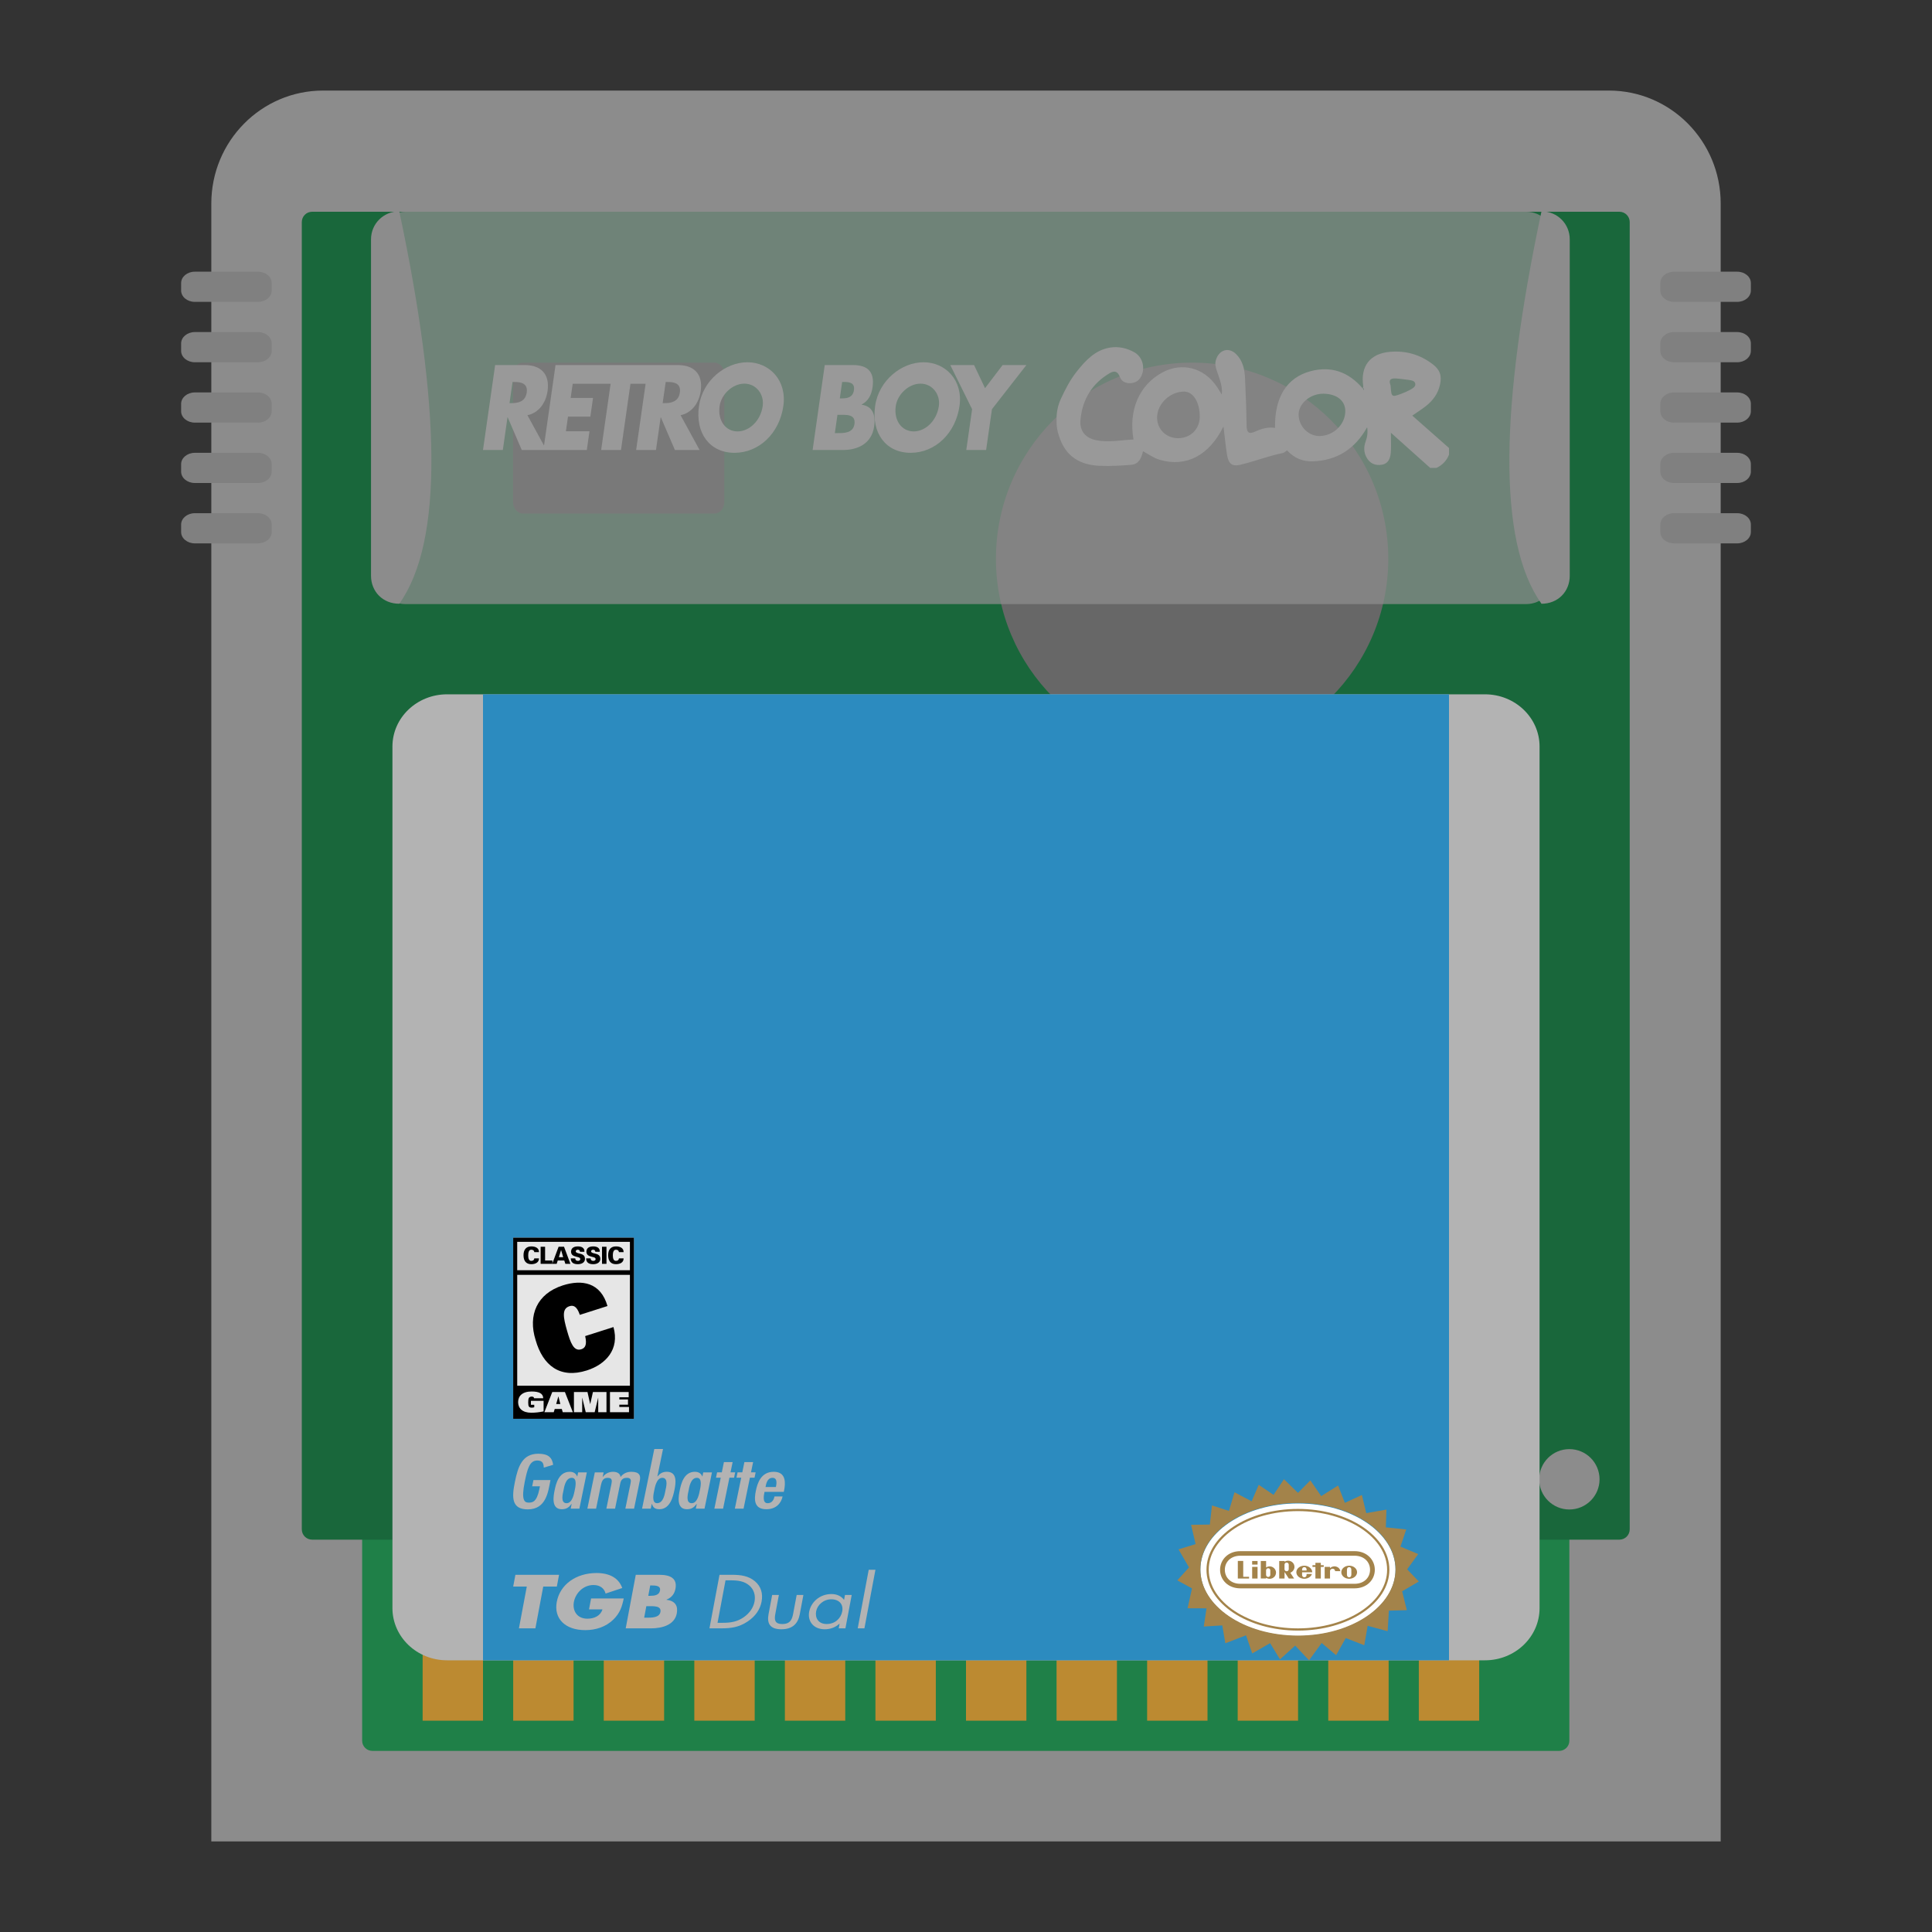 <?xml version="1.0" encoding="UTF-8" standalone="no"?>
<svg
   xmlns:dc="http://purl.org/dc/elements/1.1/"
   xmlns:cc="http://creativecommons.org/ns#"
   xmlns:rdf="http://www.w3.org/1999/02/22-rdf-syntax-ns#"
   xmlns:svg="http://www.w3.org/2000/svg"
   xmlns="http://www.w3.org/2000/svg"
   xmlns:sodipodi="http://sodipodi.sourceforge.net/DTD/sodipodi-0.dtd"
   xmlns:inkscape="http://www.inkscape.org/namespaces/inkscape"
   viewBox="0 0 341.333 341.333"
   height="341.333"
   width="341.333"
   xml:space="preserve"
   id="svg2"
   version="1.1"
   sodipodi:docname="Nintendo - Game Boy Color-content.svg"
   inkscape:version="0.92.2 (5c3e80d, 2017-08-06)"
   inkscape:export-filename="D:\Documents\Github\Retrosystem-retroarch-theme\png\Nintendo - Game Boy Color-content.png"
   inkscape:export-xdpi="72"
   inkscape:export-ydpi="72"><rect x="0" y="0" width="341.333" height="341.333" fill="#333333" stroke="none"/><sodipodi:namedview
     pagecolor="#ffffff"
     bordercolor="#666666"
     borderopacity="1"
     objecttolerance="10"
     gridtolerance="10"
     guidetolerance="10"
     inkscape:pageopacity="0"
     inkscape:pageshadow="2"
     inkscape:window-width="1024"
     inkscape:window-height="705"
     id="namedview183"
     showgrid="false"
     inkscape:pagecheckerboard="true"
     inkscape:zoom="0.69140623"
     inkscape:cx="171.85154"
     inkscape:cy="227.22531"
     inkscape:window-x="-8"
     inkscape:window-y="-8"
     inkscape:window-maximized="1"
     inkscape:current-layer="svg2"
     showguides="true"
     inkscape:guide-bbox="true" /><defs
     id="defs6"><clipPath
       id="clipPath18"
       clipPathUnits="userSpaceOnUse"><path
         id="path16"
         d="M 0,256 H 256 V 0 H 0 Z" /></clipPath><clipPath
       id="clipPath26"
       clipPathUnits="userSpaceOnUse"><path
         id="path24"
         d="M 16,252 H 240 V 4 H 16 Z" /></clipPath><clipPath
       id="clipPath46"
       clipPathUnits="userSpaceOnUse"><path
         id="path44"
         d="M 40,228 H 216 V 24 H 40 Z" /></clipPath><clipPath
       id="clipPath120"
       clipPathUnits="userSpaceOnUse"><path
         id="path118"
         d="M 50,228 H 206 V 176 H 50 Z" /></clipPath></defs><g
     id="g22"
     transform="matrix(1.333,0,0,-1.333,0,341.333)" /><path
     id="path38"
     style="fill:#8c8c8c;fill-opacity:1;fill-rule:nonzero;stroke:none;stroke-width:1.333"
     d="M 284.247,16 H 57.087 c -10.911,0 -19.753,8.935 -19.753,19.957 V 215.569 305.376 325.333 H 57.087 284.247 304 V 305.376 215.569 35.957 c 0,-11.023 -8.844,-19.957 -19.753,-19.957"
     inkscape:connector-curvature="0" /><g
     id="g42"
     transform="matrix(1.333,0,0,-1.333,0,341.333)" /><g
     id="g74"
     transform="matrix(1.333,0,0,-1.333,0,341.333)"><g
       style="opacity:0.975"
       id="g72"
       clip-path="url(#clipPath46)"><g
         id="g50"
         transform="translate(49.372,56)"><path
           id="path48"
           style="fill:#1d8047;fill-opacity:1;fill-rule:nonzero;stroke:none"
           d="m 0,0 h 157.256 c 0.758,0 1.372,-0.601 1.372,-1.342 v -29.316 c 0,-0.741 -0.614,-1.342 -1.372,-1.342 L 0,-32 c -0.758,0 -1.372,0.601 -1.372,1.342 V -1.342 C -1.372,-0.601 -0.758,0 0,0"
           inkscape:connector-curvature="0" /></g><g
         id="g54"
         transform="translate(208,64)"><path
           id="path52"
           style="fill:#176639;fill-opacity:1;fill-rule:nonzero;stroke:none"
           d="m 0,0 c 2.209,0 4,-1.791 4,-4 0,-2.209 -1.791,-4 -4,-4 -2.209,0 -4,1.791 -4,4 0,2.209 1.791,4 4,4 m -166.625,164 c -0.766,0 -1.375,-0.609 -1.375,-1.375 v -173.25 c 0,-0.766 0.609,-1.375 1.375,-1.375 H 6.625 C 7.391,-12 8,-11.391 8,-10.625 v 173.25 C 8,163.391 7.391,164 6.625,164 Z"
           inkscape:connector-curvature="0" /></g><g
         id="g58"
         transform="translate(184,182)"><path
           id="path56"
           style="fill:#666666;fill-opacity:1;fill-rule:nonzero;stroke:none"
           d="m 0,0 c 0,-14.359 -11.641,-26 -26,-26 -14.359,0 -26,11.641 -26,26 0,14.359 11.641,26 26,26 C -11.641,26 0,14.359 0,0"
           inkscape:connector-curvature="0" /></g><g
         id="g62"
         transform="translate(69.321,208)"><path
           id="path60"
           style="fill:#404040;fill-opacity:1;fill-rule:nonzero;stroke:none"
           d="m 0,0 h 25.359 c 0.729,0 1.32,-0.676 1.32,-1.509 v -16.982 c 0,-0.833 -0.591,-1.509 -1.32,-1.509 H 0 c -0.729,0 -1.321,0.676 -1.321,1.509 V -1.509 C -1.321,-0.676 -0.729,0 0,0"
           inkscape:connector-curvature="0" /></g><g
         id="g66"
         transform="translate(149.393,144)"><path
           id="path64"
           style="fill:#404040;fill-opacity:1;fill-rule:nonzero;stroke:none"
           d="m 0,0 h 45.214 c 0.769,0 1.393,-0.601 1.393,-1.342 V -62.658 C 46.607,-63.399 45.983,-64 45.214,-64 H 0 c -0.769,0 -1.393,0.601 -1.393,1.342 V -1.342 C -1.393,-0.601 -0.769,0 0,0"
           inkscape:connector-curvature="0" /></g><g
         id="g70"
         transform="translate(81.384,140)"><path
           id="path68"
           style="fill:#404040;fill-opacity:1;fill-rule:nonzero;stroke:none"
           d="m 0,0 h 41.233 c 0.764,0 1.383,-0.676 1.383,-1.509 V -30.491 C 42.616,-31.324 41.997,-32 41.233,-32 H 0 c -0.764,0 -1.384,0.676 -1.384,1.509 V -1.509 C -1.384,-0.676 -0.764,0 0,0"
           inkscape:connector-curvature="0" /></g></g></g><g
     id="g980"><path
       id="path44-4"
       style="fill:#bc8a31;fill-opacity:1;fill-rule:nonzero;stroke:none;stroke-width:1.333"
       d="M 74.667,304 H 85.333 V 266.667 H 74.667 Z"
       inkscape:connector-curvature="0" /><path
       id="path46"
       style="fill:#bc8a31;fill-opacity:1;fill-rule:nonzero;stroke:none;stroke-width:1.333"
       d="M 90.667,304 H 101.333 V 266.667 H 90.667 Z"
       inkscape:connector-curvature="0" /><path
       id="path48-3"
       style="fill:#bc8a31;fill-opacity:1;fill-rule:nonzero;stroke:none;stroke-width:1.333"
       d="m 106.667,304 h 10.667 v -37.333 h -10.667 z"
       inkscape:connector-curvature="0" /><path
       id="path50"
       style="fill:#bc8a31;fill-opacity:1;fill-rule:nonzero;stroke:none;stroke-width:1.333"
       d="m 122.667,304 h 10.667 v -37.333 h -10.667 z"
       inkscape:connector-curvature="0" /><path
       id="path52-2"
       style="fill:#bc8a31;fill-opacity:1;fill-rule:nonzero;stroke:none;stroke-width:1.333"
       d="m 138.667,304 h 10.667 v -37.333 h -10.667 z"
       inkscape:connector-curvature="0" /><path
       id="path54"
       style="fill:#bc8a31;fill-opacity:1;fill-rule:nonzero;stroke:none;stroke-width:1.333"
       d="m 154.667,304 h 10.667 v -37.333 h -10.667 z"
       inkscape:connector-curvature="0" /><path
       id="path56-8"
       style="fill:#bc8a31;fill-opacity:1;fill-rule:nonzero;stroke:none;stroke-width:1.333"
       d="m 170.667,304 h 10.667 v -37.333 h -10.667 z"
       inkscape:connector-curvature="0" /><path
       id="path58"
       style="fill:#bc8a31;fill-opacity:1;fill-rule:nonzero;stroke:none;stroke-width:1.333"
       d="m 186.667,304 h 10.667 v -37.333 h -10.667 z"
       inkscape:connector-curvature="0" /><path
       id="path60-4"
       style="fill:#bc8a31;fill-opacity:1;fill-rule:nonzero;stroke:none;stroke-width:1.333"
       d="m 202.667,304 h 10.667 v -37.333 h -10.667 z"
       inkscape:connector-curvature="0" /><path
       id="path62"
       style="fill:#bc8a31;fill-opacity:1;fill-rule:nonzero;stroke:none;stroke-width:1.333"
       d="m 218.667,304 h 10.667 v -37.333 h -10.667 z"
       inkscape:connector-curvature="0" /><path
       id="path64-5"
       style="fill:#bc8a31;fill-opacity:1;fill-rule:nonzero;stroke:none;stroke-width:1.333"
       d="m 234.667,304 h 10.667 v -37.333 h -10.667 z"
       inkscape:connector-curvature="0" /><path
       id="path66"
       style="fill:#bc8a31;fill-opacity:1;fill-rule:nonzero;stroke:none;stroke-width:1.333"
       d="m 250.667,304 h 10.667 v -37.333 h -10.667 z"
       inkscape:connector-curvature="0" /></g><g
     id="g116"
     transform="matrix(1.333,0,0,-1.333,0,341.333)" /><g
     id="g128"
     transform="matrix(1.333,0,0,-1.333,0,341.333)"><g
       style="opacity:0.75"
       id="g126"
       clip-path="url(#clipPath120)"><g
         id="g124"
         transform="translate(53.714,228)"><path
           id="path122"
           style="fill:#8c8c8c;fill-opacity:1;fill-rule:nonzero;stroke:none"
           d="m 0,0 h 148.571 c 2.052,0 3.715,-1.663 3.715,-3.714 v -44.572 c 0,-2.051 -1.663,-3.714 -3.715,-3.714 H 0 c -2.051,0 -3.714,1.663 -3.714,3.714 V -3.714 C -3.714,-1.663 -2.051,0 0,0"
           inkscape:connector-curvature="0" /></g></g></g><path
     id="path132"
     style="fill:#808080;fill-opacity:1;fill-rule:nonzero;stroke:none;stroke-width:1.333"
     d="m 295.748,48 h 11.171 c 1.333,0 2.415,0.901 2.415,2.012 v 1.309 c 0,1.111 -1.081,2.012 -2.415,2.012 h -11.171 c -1.333,0 -2.415,-0.901 -2.415,-2.012 v -1.309 c 0,-1.111 1.081,-2.012 2.415,-2.012"
     inkscape:connector-curvature="0" /><path
     id="path136"
     style="fill:#808080;fill-opacity:1;fill-rule:nonzero;stroke:none;stroke-width:1.333"
     d="m 295.748,58.667 h 11.171 c 1.333,0 2.415,0.901 2.415,2.012 v 1.309 c 0,1.111 -1.081,2.012 -2.415,2.012 h -11.171 c -1.333,0 -2.415,-0.901 -2.415,-2.012 V 60.679 c 0,-1.111 1.081,-2.012 2.415,-2.012"
     inkscape:connector-curvature="0" /><path
     id="path140"
     style="fill:#808080;fill-opacity:1;fill-rule:nonzero;stroke:none;stroke-width:1.333"
     d="m 295.748,69.333 h 11.171 c 1.333,0 2.415,0.901 2.415,2.012 v 1.309 c 0,1.111 -1.081,2.012 -2.415,2.012 h -11.171 c -1.333,0 -2.415,-0.901 -2.415,-2.012 v -1.309 c 0,-1.111 1.081,-2.012 2.415,-2.012"
     inkscape:connector-curvature="0" /><path
     id="path144"
     style="fill:#808080;fill-opacity:1;fill-rule:nonzero;stroke:none;stroke-width:1.333"
     d="m 295.748,80 h 11.171 c 1.333,0 2.415,0.901 2.415,2.012 v 1.309 c 0,1.111 -1.081,2.012 -2.415,2.012 h -11.171 c -1.333,0 -2.415,-0.901 -2.415,-2.012 v -1.309 c 0,-1.111 1.081,-2.012 2.415,-2.012"
     inkscape:connector-curvature="0" /><path
     id="path148"
     style="fill:#808080;fill-opacity:1;fill-rule:nonzero;stroke:none;stroke-width:1.333"
     d="m 295.748,90.667 h 11.171 c 1.333,0 2.415,0.901 2.415,2.012 v 1.309 c 0,1.111 -1.081,2.012 -2.415,2.012 h -11.171 c -1.333,0 -2.415,-0.901 -2.415,-2.012 V 92.679 c 0,-1.111 1.081,-2.012 2.415,-2.012"
     inkscape:connector-curvature="0" /><path
     id="path152"
     style="fill:#808080;fill-opacity:1;fill-rule:nonzero;stroke:none;stroke-width:1.333"
     d="m 34.415,48 h 11.171 c 1.333,0 2.415,0.901 2.415,2.012 v 1.309 c 0,1.111 -1.081,2.012 -2.415,2.012 H 34.415 c -1.333,0 -2.415,-0.901 -2.415,-2.012 v -1.309 c 0,-1.111 1.081,-2.012 2.415,-2.012"
     inkscape:connector-curvature="0" /><path
     id="path156"
     style="fill:#808080;fill-opacity:1;fill-rule:nonzero;stroke:none;stroke-width:1.333"
     d="m 34.415,58.667 h 11.171 c 1.333,0 2.415,0.901 2.415,2.012 v 1.309 c 0,1.111 -1.081,2.012 -2.415,2.012 H 34.415 c -1.333,0 -2.415,-0.901 -2.415,-2.012 V 60.679 c 0,-1.111 1.081,-2.012 2.415,-2.012"
     inkscape:connector-curvature="0" /><path
     id="path160"
     style="fill:#808080;fill-opacity:1;fill-rule:nonzero;stroke:none;stroke-width:1.333"
     d="m 34.415,69.333 h 11.171 c 1.333,0 2.415,0.901 2.415,2.012 v 1.309 c 0,1.111 -1.081,2.012 -2.415,2.012 H 34.415 c -1.333,0 -2.415,-0.901 -2.415,-2.012 v -1.309 c 0,-1.111 1.081,-2.012 2.415,-2.012"
     inkscape:connector-curvature="0" /><path
     id="path164"
     style="fill:#808080;fill-opacity:1;fill-rule:nonzero;stroke:none;stroke-width:1.333"
     d="m 34.415,80 h 11.171 c 1.333,0 2.415,0.901 2.415,2.012 v 1.309 c 0,1.111 -1.081,2.012 -2.415,2.012 H 34.415 c -1.333,0 -2.415,-0.901 -2.415,-2.012 v -1.309 c 0,-1.111 1.081,-2.012 2.415,-2.012"
     inkscape:connector-curvature="0" /><path
     id="path168"
     style="fill:#808080;fill-opacity:1;fill-rule:nonzero;stroke:none;stroke-width:1.333"
     d="m 34.415,90.667 h 11.171 c 1.333,0 2.415,0.901 2.415,2.012 v 1.309 c 0,1.111 -1.081,2.012 -2.415,2.012 H 34.415 c -1.333,0 -2.415,-0.901 -2.415,-2.012 V 92.679 c 0,-1.111 1.081,-2.012 2.415,-2.012"
     inkscape:connector-curvature="0" /><path
     id="path172"
     style="fill:#b3b3b3;fill-opacity:1;fill-rule:nonzero;stroke:none;stroke-width:1.333"
     d="M 78.984,122.667 H 262.349 c 5.329,0 9.651,4.131 9.651,9.225 v 152.216 c 0,5.095 -4.321,9.225 -9.651,9.225 H 78.984 c -5.329,0 -9.651,-4.131 -9.651,-9.225 V 131.892 c 0,-5.095 4.321,-9.225 9.651,-9.225"
     inkscape:connector-curvature="0" /><path
     inkscape:connector-curvature="0"
     d="M 256,293.333 H 85.333 V 122.667 H 256 Z"
     style="fill:#2c8bbf;fill-opacity:1;fill-rule:nonzero;stroke:none;stroke-width:1.333"
     id="path174" /><path
     id="path178"
     style="fill:#8c8c8c;fill-opacity:1;fill-rule:nonzero;stroke:none;stroke-width:1.333"
     d="m 272.34,106.667 c -7.867,-11.053 -7.256,-35.1 0,-69.333 2.785,0 4.993,2.195 4.993,4.952 v 59.429 c 0,2.809 -2.088,4.952 -4.993,4.952"
     inkscape:connector-curvature="0" /><path
     id="path182"
     style="fill:#8c8c8c;fill-opacity:1;fill-rule:nonzero;stroke:none;stroke-width:1.333"
     d="m 70.542,106.667 c 7.867,-11.053 7.256,-35.1 0,-69.333 -2.785,0 -4.993,2.195 -4.993,4.952 v 59.429 c 0,2.809 2.088,4.952 4.993,4.952"
     inkscape:connector-curvature="0" /><path
     id="path186"
     style="fill:#999999;fill-opacity:1;fill-rule:nonzero;stroke:none;stroke-width:1.333"
     d="m 120.113,69.353 c -0.233,1.632 -1.555,1.871 -2.699,1.871 h -0.34 l 0.536,-3.741 h 0.339 c 1.144,0 2.397,0.239 2.164,1.871 m -27.057,0 c -0.233,1.632 -1.553,1.871 -2.697,1.871 h -0.34 l 0.535,-3.741 h 0.339 c 1.144,0 2.397,0.239 2.164,1.871 m 30.737,-0.239 c 0.457,-3.204 -1.36,-4.617 -4.024,-4.617 h -5.02 -0.216 -8.72 -0.359 -7.309 L 96.115,78.722 93.181,73.353 c 1.967,-0.379 3.26,-2.169 3.555,-4.239 0.459,-3.204 -1.36,-4.617 -4.023,-4.617 h -5.237 l -2.143,15.005 h 3.503 l 0.824,-5.771 h 0.036 l 2.483,5.771 h 3.824 0.537 7.131 l 0.472,-3.303 h -4.164 l 0.368,-2.588 h 3.951 l 0.472,-3.304 h -3.951 l 0.359,-2.507 h 3.805 0.359 2.537 l -1.671,11.701 h 3.503 l 1.672,-11.701 h 2.679 l -1.672,11.701 h 3.504 l 0.824,-5.771 h 0.036 l 2.481,5.771 h 4.361 l -3.357,-6.149 c 1.967,-0.379 3.259,-2.169 3.555,-4.239"
     inkscape:connector-curvature="0" /><path
     id="path190"
     style="fill:#999999;fill-opacity:1;fill-rule:nonzero;stroke:none;stroke-width:1.333"
     d="m 134.749,71.742 c -0.369,2.587 -2.355,4.477 -4.447,4.477 -2.091,0 -3.536,-1.891 -3.167,-4.477 0.295,-2.071 2.281,-3.96 4.372,-3.96 2.092,0 3.537,1.889 3.241,3.96 m -2.701,-7.741 c -3.879,0 -7.907,3.184 -8.556,7.721 -0.693,4.855 1.945,8.279 6.271,8.279 4.325,0 7.943,-3.424 8.636,-8.279 0.648,-4.537 -2.472,-7.721 -6.351,-7.721"
     inkscape:connector-curvature="0" /><path
     id="path194"
     style="fill:#999999;fill-opacity:1;fill-rule:nonzero;stroke:none;stroke-width:1.333"
     d="m 150.958,74.926 c -0.236,1.651 -1.979,1.592 -3.016,1.592 h -0.447 l 0.46,-3.224 h 0.359 c 1.144,0 2.901,-0.18 2.644,1.632 m -2.173,-7.444 h 0.251 c 0.948,0 2.028,0.081 1.831,1.453 -0.181,1.273 -1.172,1.453 -2.103,1.453 h -0.393 z m 3.448,4.021 0.007,-0.04 c 1.179,-0.617 1.727,-1.712 1.92,-3.065 0.409,-2.865 -1.051,-3.9 -3.445,-3.9 h -5.005 l -2.143,15.005 h 5.397 c 2.467,0 5.028,-1.035 5.476,-4.18 0.299,-2.089 -0.316,-3.541 -2.207,-3.82"
     inkscape:connector-curvature="0" /><path
     id="path198"
     style="fill:#999999;fill-opacity:1;fill-rule:nonzero;stroke:none;stroke-width:1.333"
     d="m 165.87,71.742 c -0.369,2.587 -2.355,4.477 -4.445,4.477 -2.092,0 -3.537,-1.891 -3.169,-4.477 0.297,-2.071 2.283,-3.96 4.373,-3.96 2.092,0 3.537,1.889 3.241,3.96 m -2.701,-7.741 c -3.879,0 -7.908,3.184 -8.556,7.721 -0.693,4.855 1.947,8.279 6.272,8.279 4.324,0 7.941,-3.424 8.635,-8.279 0.648,-4.537 -2.472,-7.721 -6.351,-7.721"
     inkscape:connector-curvature="0" /><path
     id="path202"
     style="fill:#999999;fill-opacity:1;fill-rule:nonzero;stroke:none;stroke-width:1.333"
     d="m 177.133,64.497 -3.103,4.08 -1.939,-4.08 h -4.2 l 3.855,7.801 -1.028,7.204 h 3.503 l 1.029,-7.204 6.083,-7.801 z"
     inkscape:connector-curvature="0" /><path
     id="path206"
     style="fill:#999999;fill-opacity:1;fill-rule:nonzero;stroke:none;stroke-width:1.333"
     d="m 247.63,69.547 c -1.796,0.663 -1.799,0.653 -1.951,-1.439 -0.495,-1.248 0.299,-1.319 1.253,-1.219 0.637,0.068 1.277,0.125 1.911,0.229 0.489,0.081 1.147,0.116 1.207,0.736 0.045,0.476 -0.492,0.789 -0.903,1.008 -0.489,0.261 -0.999,0.493 -1.517,0.684 m -6.876,-0.917 z m -7.525,8.403 c -1.965,0.071 -3.689,-1.576 -3.795,-3.624 -0.105,-2.041 1.993,-3.877 4.396,-3.848 2.328,0.029 3.828,1.211 3.847,3.028 0.025,2.335 -2,4.357 -4.448,4.444 m -25.168,0.387 c -2.095,-0.044 -3.677,-1.664 -3.635,-3.72 0.049,-2.381 2.301,-4.517 4.761,-4.515 1.631,0.003 2.796,1.881 2.777,4.477 -0.016,2.184 -1.699,3.804 -3.904,3.757 m 41.451,-3.988 c 0.876,-0.609 1.669,-1.104 2.403,-1.683 1.209,-0.956 2.123,-2.145 2.487,-3.749 0.368,-1.627 0.005,-2.675 -1.295,-3.663 -2.271,-1.725 -4.795,-2.423 -7.576,-2.173 -3.485,0.312 -5.215,2.548 -4.679,6.073 0.017,0.115 -0.051,0.243 -0.088,0.367 0.264,-0.037 0.205,0.175 0.212,0.335 -0.073,-0.104 -0.147,-0.209 -0.219,-0.315 0.001,-0.007 0.004,-0.013 0.007,-0.02 -0.009,0.001 -0.012,-0.003 -0.021,0 l 0.012,0.027 c -2.503,-2.955 -5.629,-4.012 -9.231,-3.044 -4.24,1.139 -6.368,4.685 -6.257,10.017 -1.233,-0.209 -2.396,0.135 -3.493,0.64 -1.211,0.556 -1.519,0.119 -1.536,-1.14 -0.037,-2.772 -0.151,-5.544 -0.273,-8.315 -0.069,-1.588 -0.429,-3.099 -1.584,-4.232 -1.321,-1.297 -3.031,-0.752 -3.569,1.068 -0.229,0.773 0.021,1.444 0.251,2.124 0.429,1.283 0.957,2.539 0.792,3.952 -0.279,-0.443 -0.551,-0.892 -0.837,-1.328 -2.229,-3.387 -6.157,-4.439 -9.625,-2.583 -4.115,2.204 -6.035,6.635 -5.135,11.856 -2.2,0.105 -4.396,0.571 -6.601,0.128 -1.855,-0.373 -2.943,-1.607 -2.772,-3.543 0.324,-3.673 2.072,-6.472 5.145,-8.288 0.807,-0.476 1.423,-0.413 1.829,0.673 0.313,0.839 1.117,1.143 1.956,1.077 0.827,-0.064 1.476,-0.479 1.855,-1.308 0.679,-1.483 0.16,-3.356 -1.275,-4.152 -1.324,-0.733 -2.76,-1.065 -4.276,-0.821 -2.612,0.421 -4.307,2.243 -5.9,4.249 -1.16,1.46 -2.003,3.108 -2.785,4.793 -0.503,1.083 -0.764,2.273 -0.764,3.48 v 0.672 c 0,0.803 0.152,1.592 0.405,2.348 0.008,0.024 0.016,0.049 0.024,0.075 1.156,3.715 3.829,5.153 7.284,5.273 1.832,0.064 3.677,-0.028 5.505,-0.184 1.303,-0.111 1.784,-1.203 2.051,-2.401 0.975,0.533 1.876,1.201 2.96,1.523 4.631,1.371 8.767,-0.783 11.255,-5.899 0.2,1.633 0.367,3.272 0.611,4.897 0.243,1.623 0.839,2.24 2.352,1.88 2.54,-0.604 4.999,-1.573 7.569,-2.095 0.249,-0.051 0.463,-0.304 0.692,-0.464 1.248,1.373 2.783,2.012 4.576,1.947 4.239,-0.153 7.435,-2.163 9.583,-6.024 0.144,0.883 0.029,1.733 -0.276,2.564 -0.336,0.909 -0.316,1.828 0.119,2.677 0.593,1.163 1.588,1.589 2.792,1.376 1.103,-0.196 1.461,-1.12 1.543,-2.131 0.081,-0.999 0.017,-2.011 0.017,-3.515 2.525,2.259 4.735,4.235 6.944,6.212 h 1.109 c 1.023,-0.481 1.784,-1.24 2.219,-2.341 v -1.171 c -2.14,-1.888 -4.28,-3.775 -6.489,-5.724"
     inkscape:connector-curvature="0" /><path
     inkscape:connector-curvature="0"
     d="M 112,250.667 H 90.667 v -32 H 112 Z"
     style="fill:#e6e6e6;fill-opacity:1;fill-rule:nonzero;stroke:none;stroke-width:1.333"
     id="path208" /><path
     inkscape:connector-curvature="0"
     d="M 91.377,219.399 H 111.288 V 224.412 H 91.377 Z m 19.912,25.427 H 91.379 V 225.236 H 111.289 Z M 90.667,218.667 v 5.745 0.817 19.72 0.7 5.017 H 112 v -5.017 -0.7 -19.72 -0.817 -5.745 z"
     style="fill:#000000;fill-opacity:1;fill-rule:nonzero;stroke:none;stroke-width:1.333"
     id="path210" /><path
     id="path214"
     style="fill:#e6e6e6;fill-opacity:1;fill-rule:nonzero;stroke:none;stroke-width:1.333"
     d="m 93.798,247.489 h 2.241 v 1.867 c -0.675,0.144 -1.459,0.237 -2.169,0.237 -1.567,0 -2.332,-0.785 -2.332,-1.877 0,-1.092 0.765,-1.877 2.38,-1.877 1.339,0 2.037,0.361 2.055,1.196 h -1.615 c -0.005,-0.113 -0.06,-0.188 -0.132,-0.232 -0.072,-0.044 -0.175,-0.064 -0.283,-0.064 -0.26,0 -0.428,0.108 -0.513,0.252 -0.084,0.143 -0.108,0.493 -0.108,0.795 0,0.345 0.036,0.583 0.115,0.697 0.103,0.148 0.271,0.212 0.493,0.212 0.163,0 0.32,-0.02 0.459,-0.075 v -0.429 h -0.591 z"
     inkscape:connector-curvature="0" /><path
     id="path218"
     style="fill:#e6e6e6;fill-opacity:1;fill-rule:nonzero;stroke:none;stroke-width:1.333"
     d="m 99,248.057 -0.344,-1.344 h -0.012 l -0.379,1.344 z m -1.428,-2.124 h 2.235 L 101.205,249.5 h -1.784 l -0.168,-0.573 h -1.248 L 97.831,249.5 h -1.651 z"
     inkscape:connector-curvature="0" /><path
     id="path222"
     style="fill:#e6e6e6;fill-opacity:1;fill-rule:nonzero;stroke:none;stroke-width:1.333"
     d="m 105.69,246.951 h -0.012 l -0.615,2.549 h -1.579 l -0.615,-2.549 h -0.012 v 2.549 h -1.457 v -3.567 h 2.392 l 0.476,2.124 h 0.012 l 0.476,-2.124 h 2.392 v 3.567 h -1.459 z"
     inkscape:connector-curvature="0" /><path
     id="path226"
     style="fill:#e6e6e6;fill-opacity:1;fill-rule:nonzero;stroke:none;stroke-width:1.333"
     d="m 107.766,245.933 h 3.308 v 0.929 h -1.657 v 0.38 h 1.531 v 0.928 h -1.531 v 0.4 h 1.711 v 0.929 h -3.361 z"
     inkscape:connector-curvature="0" /><path
     id="path230"
     style="fill:#000000;fill-opacity:1;fill-rule:nonzero;stroke:none;stroke-width:1.333"
     d="m 94.393,221.217 c -0.02,-0.272 -0.213,-0.427 -0.536,-0.427 -0.453,0 -0.536,0.564 -0.536,1.016 0,0.439 0.089,0.956 0.536,0.956 0.331,0 0.52,-0.155 0.536,-0.443 h 0.828 c 0.012,0.76 -0.675,1.028 -1.364,1.028 -0.888,0 -1.365,-0.564 -1.365,-1.575 0,-1.012 0.477,-1.559 1.365,-1.567 0.689,0 1.376,0.251 1.364,1.011 z"
     inkscape:connector-curvature="0" /><path
     id="path234"
     style="fill:#000000;fill-opacity:1;fill-rule:nonzero;stroke:none;stroke-width:1.333"
     d="m 95.515,223.285 v -3.016 h 0.789 v 2.431 h 1.289 v 0.585 z"
     inkscape:connector-curvature="0" /><path
     id="path238"
     style="fill:#000000;fill-opacity:1;fill-rule:nonzero;stroke:none;stroke-width:1.333"
     d="m 99.5,222.111 -0.363,-1.253 h -0.012 l -0.387,1.253 z m -1.936,1.173 1.124,-3.016 h 0.961 l 1.124,3.016 h -0.891 l -0.189,-0.588 h -1.156 l -0.185,0.588 z"
     inkscape:connector-curvature="0" /><path
     id="path242"
     style="fill:#000000;fill-opacity:1;fill-rule:nonzero;stroke:none;stroke-width:1.333"
     d="m 102.464,221.155 c 0.004,-0.117 -0.032,-0.204 -0.103,-0.268 -0.067,-0.061 -0.169,-0.096 -0.304,-0.096 -0.181,0 -0.339,0.125 -0.339,0.276 0,0.221 0.252,0.293 0.461,0.351 0.477,0.131 1.171,0.18 1.171,0.995 0,0.635 -0.591,0.936 -1.249,0.936 -0.663,0 -1.247,-0.205 -1.259,-1.024 h 0.789 c -0.004,0.284 0.193,0.439 0.477,0.439 0.181,0 0.413,-0.1 0.413,-0.3 0,-0.409 -0.584,-0.323 -1.203,-0.611 -0.288,-0.133 -0.429,-0.409 -0.429,-0.735 0.031,-0.715 0.623,-0.911 1.219,-0.911 0.587,0 1.191,0.221 1.144,0.948 z"
     inkscape:connector-curvature="0" /><path
     id="path246"
     style="fill:#000000;fill-opacity:1;fill-rule:nonzero;stroke:none;stroke-width:1.333"
     d="m 105.175,221.155 c 0.004,-0.117 -0.032,-0.204 -0.103,-0.268 -0.067,-0.061 -0.169,-0.096 -0.304,-0.096 -0.181,0 -0.339,0.125 -0.339,0.276 0,0.221 0.252,0.293 0.461,0.351 0.477,0.131 1.171,0.18 1.171,0.995 0,0.635 -0.591,0.936 -1.249,0.936 -0.663,0 -1.247,-0.205 -1.259,-1.024 h 0.789 c -0.004,0.284 0.193,0.439 0.477,0.439 0.181,0 0.413,-0.1 0.413,-0.3 0,-0.409 -0.584,-0.323 -1.203,-0.611 -0.288,-0.133 -0.429,-0.409 -0.429,-0.735 0.031,-0.715 0.623,-0.911 1.219,-0.911 0.587,0 1.191,0.221 1.144,0.948 z"
     inkscape:connector-curvature="0" /><path
     inkscape:connector-curvature="0"
     d="m 106.36,220.269 h 0.789 v 3.016 H 106.36 Z"
     style="fill:#000000;fill-opacity:1;fill-rule:nonzero;stroke:none;stroke-width:1.333"
     id="path248" /><path
     id="path252"
     style="fill:#000000;fill-opacity:1;fill-rule:nonzero;stroke:none;stroke-width:1.333"
     d="m 109.346,221.217 c -0.02,-0.272 -0.213,-0.427 -0.536,-0.427 -0.455,0 -0.537,0.564 -0.537,1.016 0,0.439 0.091,0.956 0.537,0.956 0.331,0 0.52,-0.155 0.536,-0.443 h 0.828 c 0.012,0.76 -0.675,1.028 -1.364,1.028 -0.888,0 -1.365,-0.564 -1.365,-1.575 0,-1.012 0.477,-1.559 1.365,-1.567 0.689,0 1.376,0.251 1.364,1.011 z"
     inkscape:connector-curvature="0" /><path
     id="path256"
     style="fill:#000000;fill-opacity:1;fill-rule:nonzero;stroke:none;stroke-width:1.333"
     d="m 108.381,234.457 c 1.117,3.932 -1.36,6.596 -4.699,7.661 -4.72,1.505 -7.767,-0.843 -9.053,-5.367 -1.393,-4.404 0.252,-8.204 4.804,-9.656 3.395,-1.083 6.684,-0.536 7.892,3.647 l -4.887,1.559 c -0.536,-1.596 -1.185,-1.735 -1.837,-1.527 -1.381,0.44 -1.084,1.984 -0.433,4.276 0.617,2.173 1.191,3.757 2.533,3.329 0.691,-0.22 1.033,-0.803 0.681,-2.328 z"
     inkscape:connector-curvature="0" /><path
     id="path260"
     style="fill:#ffffff;fill-opacity:1;fill-rule:nonzero;stroke:none;stroke-width:1.333"
     d="m 229.311,265.617 c 9.521,0 17.24,5.247 17.24,11.716 0,6.471 -7.719,11.716 -17.24,11.716 -9.521,0 -17.24,-5.245 -17.24,-11.716 0,-6.469 7.719,-11.716 17.24,-11.716"
     inkscape:connector-curvature="0" /><path
     id="path264"
     style="fill:#a3834a;fill-opacity:1;fill-rule:nonzero;stroke:none;stroke-width:1.333"
     d="m 246.551,277.247 c 0,-6.469 -7.719,-11.716 -17.24,-11.716 -9.521,0 -17.241,5.247 -17.241,11.716 0,6.471 7.72,11.717 17.241,11.717 9.521,0 17.24,-5.247 17.24,-11.717 m 2.055,0.008 2.061,2.155 -2.947,1.725 0.828,3.336 -3.169,0.087 -0.219,3.632 -3.533,-0.949 -0.596,3.429 -3.271,-1.267 -1.704,3.023 -2.553,-2.156 -2.228,3.064 -2.452,-2.6 -2.68,2.428 -1.749,-2.86 -3.16,1.815 -1.093,-3.201 -3.657,1.407 -0.539,-3.157 -3.273,0.2 0.489,-3.215 -3.348,-0.013 0.784,-3.509 -2.597,-1.424 2.067,-2.289 -1.855,-3.185 3.017,-0.931 -0.795,-3.407 3.309,-0.044 0.384,-3.379 2.993,0.969 0.991,-3.293 3.023,1.596 1.252,-2.913 2.619,1.776 1.84,-2.769 2.473,2.412 2.185,-2.205 1.917,2.78 2.993,-1.877 1.187,3.069 3.009,-1.391 0.773,3.203 3.567,-0.62 -0.109,3.133 3.603,0.379 -1.02,3.027 3.139,1.313 z"
     inkscape:connector-curvature="0" /><path
     id="path268"
     style="fill:#a3834a;fill-opacity:1;fill-rule:nonzero;stroke:none;stroke-width:1.333"
     d="m 213.552,277.333 c 0,-5.712 7.069,-10.359 15.757,-10.359 8.689,0 15.759,4.647 15.759,10.359 0,5.712 -7.069,10.359 -15.759,10.359 -8.688,0 -15.757,-4.647 -15.757,-10.359 m 15.757,10.747 c 8.909,0 16.156,-4.821 16.156,-10.747 0,-5.925 -7.247,-10.747 -16.156,-10.747 -8.908,0 -16.155,4.821 -16.155,10.747 0,5.925 7.247,10.747 16.155,10.747"
     inkscape:connector-curvature="0" /><path
     id="path272"
     style="fill:#a3834a;fill-opacity:1;fill-rule:nonzero;stroke:none;stroke-width:1.333"
     d="M 239.311,279.813 H 219.138 c -1.704,0.007 -2.74,-1.109 -2.74,-2.479 0,-1.369 1.043,-2.476 2.74,-2.479 h 20.173 c 1.697,0.003 2.739,1.109 2.739,2.479 0,1.369 -1.035,2.485 -2.739,2.479 m 0.009,-5.765 H 219.127 c -2.136,-0.004 -3.572,1.495 -3.572,3.292 0,1.796 1.432,3.279 3.575,3.279 h 20.188 c 2.144,0 3.576,-1.483 3.576,-3.279 0,-1.797 -1.436,-3.296 -3.573,-3.292"
     inkscape:connector-curvature="0" /><path
     id="path276"
     style="fill:#a3834a;fill-opacity:1;fill-rule:nonzero;stroke:none;stroke-width:1.333"
     d="m 232.399,276.108 h 0.953 v 0.416 h 0.516 v 0.307 h -0.516 l 0.001,2.053 h -0.956 l 0.001,-2.053 h -0.519 v -0.305 h 0.52 z"
     inkscape:connector-curvature="0" /><path
     inkscape:connector-curvature="0"
     d="m 221.224,276.827 h 0.953 v 2.057 h -0.953 z"
     style="fill:#a3834a;fill-opacity:1;fill-rule:nonzero;stroke:none;stroke-width:1.333"
     id="path278" /><path
     inkscape:connector-curvature="0"
     d="m 221.221,275.789 h 0.956 v 0.632 h -0.956 z"
     style="fill:#a3834a;fill-opacity:1;fill-rule:nonzero;stroke:none;stroke-width:1.333"
     id="path280" /><path
     id="path284"
     style="fill:#a3834a;fill-opacity:1;fill-rule:nonzero;stroke:none;stroke-width:1.333"
     d="m 238.749,277.768 v 0 c 0,0.007 -10e-4,0.312 -10e-4,0.435 0,0.328 -0.199,0.463 -0.389,0.463 -0.191,0 -0.391,-0.135 -0.391,-0.463 V 277.76 c 0,0 10e-4,-0.305 10e-4,-0.429 0,-0.327 0.2,-0.461 0.389,-0.461 0.191,0 0.389,0.135 0.389,0.461 0,0.124 0,0.355 0.001,0.437 v -10e-4 z m -0.383,-1.153 c -0.769,0 -1.393,0.517 -1.393,1.155 0,0.639 0.624,1.156 1.393,1.156 0.769,0 1.393,-0.517 1.393,-1.156 0,-0.637 -0.624,-1.155 -1.393,-1.155"
     inkscape:connector-curvature="0" /><path
     id="path288"
     style="fill:#a3834a;fill-opacity:1;fill-rule:nonzero;stroke:none;stroke-width:1.333"
     d="m 223.681,277.471 c 0,-0.319 0.225,-0.4 0.373,-0.4 0.152,0 0.375,0.081 0.375,0.4 0,0.105 -0.001,0.365 -0.001,0.365 0,0 0.001,0.257 0.001,0.367 0,0.317 -0.223,0.401 -0.373,0.401 -0.149,0 -0.375,-0.084 -0.375,-0.401 v -0.364 z m -0.935,-1.687 v 3.093 h 0.944 c 0,0 0,-0.101 0,-0.119 0.365,0.223 0.776,0.221 1.097,0.076 0.085,-0.039 0.652,-0.304 0.652,-1.02 0,-0.543 -0.525,-1.136 -1.212,-1.076 -0.227,0.019 -0.388,0.099 -0.54,0.183 v -1.137 z"
     inkscape:connector-curvature="0" /><path
     id="path292"
     style="fill:#a3834a;fill-opacity:1;fill-rule:nonzero;stroke:none;stroke-width:1.333"
     d="m 230.107,277.058 c 0.075,-0.127 0.211,-0.188 0.335,-0.188 v 0 h 0.001 -0.001 c 0.125,0 0.261,0.061 0.336,0.188 0.06,0.103 0.064,0.223 0.061,0.404 h -0.795 c -0.003,-0.181 0.001,-0.301 0.063,-0.404 m 0.731,1.148 c 0,0.377 -0.255,0.46 -0.395,0.46 -0.141,0 -0.399,-0.083 -0.399,-0.46 0,-0.112 0,-0.424 0,-0.424 h 1.796 c 0,-0.639 -0.632,-1.167 -1.407,-1.167 -0.775,0 -1.404,0.517 -1.404,1.155 0,0.637 0.629,1.155 1.404,1.155 0.643,0 1.187,-0.357 1.353,-0.843 h -0.951 c 0,0 10e-4,0.009 10e-4,0.124"
     inkscape:connector-curvature="0" /><path
     id="path296"
     style="fill:#a3834a;fill-opacity:1;fill-rule:nonzero;stroke:none;stroke-width:1.333"
     d="m 219.645,278.578 v -2.803 h -0.955 v 2.803 0.305 h 0.955 1.033 v -0.305 z"
     inkscape:connector-curvature="0" /><path
     id="path300"
     style="fill:#a3834a;fill-opacity:1;fill-rule:nonzero;stroke:none;stroke-width:1.333"
     d="m 235.868,277.579 h 0.935 c -0.096,-0.664 -0.733,-0.856 -1.063,-0.848 -0.315,0.009 -0.577,0.141 -0.76,0.311 0,-0.051 0,-0.216 0,-0.216 h -0.945 l -0.001,2.057 h 0.947 c 0,0 0,-1.264 0,-1.351 0,-0.179 0.193,-0.379 0.452,-0.379 0.26,0 0.436,0.2 0.436,0.379 z"
     inkscape:connector-curvature="0" /><path
     id="path304"
     style="fill:#a3834a;fill-opacity:1;fill-rule:nonzero;stroke:none;stroke-width:1.333"
     d="m 226.939,276.829 v -0.365 c 0,-0.317 0.225,-0.4 0.375,-0.4 0.151,0 0.373,0.083 0.373,0.4 0,0.109 -0.001,0.367 -0.001,0.367 0,0 0.001,0.261 0.001,0.367 0,0.319 -0.223,0.399 -0.375,0.399 -0.148,0 -0.373,-0.08 -0.373,-0.399 z m 1.759,0.023 c 0,-0.716 -0.567,-0.98 -0.652,-1.02 -0.321,-0.145 -0.732,-0.145 -1.097,0.077 0,-0.019 0,-0.119 0,-0.119 h -0.944 v 3.093 h 0.941 v -1.139 c 0.004,0.003 0.008,0.004 0.012,0.007 l 0.739,1.132 h 0.935 l -0.667,-1.021 c 0.437,-0.168 0.733,-0.603 0.733,-1.011"
     inkscape:connector-curvature="0" /><path
     id="path308"
     style="fill:#b3b3b3;fill-opacity:1;fill-rule:nonzero;stroke:none;stroke-width:1.333"
     d="m 97.256,261.485 -0.031,0.152 c -0.375,1.829 -0.688,5.029 -3.977,5.029 -2.931,0 -2.827,-2.185 -2.272,-4.889 0.549,-2.68 1.292,-4.94 4.139,-4.94 1.752,0 2.445,0.685 2.611,1.956 l -1.656,0.495 c -0.033,-0.635 -0.135,-1.256 -1.149,-1.256 -1.343,0 -1.732,1.421 -2.207,3.732 -0.681,3.328 -0.04,3.708 0.681,3.708 0.671,0 1.423,-0.075 1.892,-2.361 l 0.107,-0.52 h -1.376 l 0.227,-1.105 z"
     inkscape:connector-curvature="0" /><path
     id="path312"
     style="fill:#b3b3b3;fill-opacity:1;fill-rule:nonzero;stroke:none;stroke-width:1.333"
     d="m 101.532,263.327 c 0.104,-0.508 0.523,-2.236 -0.508,-2.236 -1.145,0 -1.365,1.715 -1.472,2.236 -0.109,0.533 -0.592,2.248 0.553,2.248 1.032,0 1.323,-1.74 1.427,-2.248 m -0.539,2.388 h -0.033 c -0.425,0.557 -0.828,0.925 -1.712,0.925 -1.915,0 -1.465,-2.348 -1.252,-3.389 0.219,-1.067 0.709,-3.225 2.657,-3.225 0.721,0 1.124,0.343 1.307,0.812 h 0.033 l 0.145,-0.711 h 1.539 l -1.315,6.412 h -1.539 z"
     inkscape:connector-curvature="0" /><path
     id="path316"
     style="fill:#b3b3b3;fill-opacity:1;fill-rule:nonzero;stroke:none;stroke-width:1.333"
     d="m 106.481,260.914 h 0.032 c 0.421,-0.532 1.017,-0.888 1.803,-0.888 0.737,0 1.259,0.329 1.308,0.888 h 0.033 c 0.441,-0.559 1.049,-0.888 1.884,-0.888 1.457,0 1.673,0.697 1.5,1.549 l -1.019,4.964 h -1.539 l 0.923,-4.495 c 0.095,-0.469 0.112,-0.953 -0.64,-0.953 -1.097,0 -1.147,0.801 -1.264,1.372 l -0.836,4.076 h -1.537 l 0.892,-4.355 c 0.088,-0.508 0.224,-1.093 -0.66,-1.093 -0.965,0 -1.069,0.827 -1.213,1.372 l -0.836,4.076 h -1.539 l 1.315,-6.412 h 1.555 z"
     inkscape:connector-curvature="0" /><path
     id="path320"
     style="fill:#b3b3b3;fill-opacity:1;fill-rule:nonzero;stroke:none;stroke-width:1.333"
     d="m 117.565,263.327 c 0.107,-0.521 0.589,-2.236 -0.557,-2.236 -1.032,0 -1.319,1.728 -1.423,2.236 -0.104,0.508 -0.524,2.235 0.504,2.248 1.148,-0.013 1.369,-1.728 1.476,-2.248 m -1.968,-7.327 h 1.539 l -0.993,4.837 h 0.033 c 0.413,-0.495 0.855,-0.812 1.64,-0.812 1.948,0 1.555,2.159 1.337,3.225 -0.215,1.041 -0.728,3.389 -2.644,3.389 -0.884,0 -1.136,-0.368 -1.332,-0.925 h -0.033 l -0.168,0.824 h -1.54 z"
     inkscape:connector-curvature="0" /><path
     id="path324"
     style="fill:#b3b3b3;fill-opacity:1;fill-rule:nonzero;stroke:none;stroke-width:1.333"
     d="m 123.639,263.327 c 0.104,-0.508 0.524,-2.236 -0.508,-2.236 -1.145,0 -1.365,1.715 -1.472,2.236 -0.109,0.533 -0.592,2.248 0.553,2.248 1.032,0 1.323,-1.74 1.427,-2.248 m -0.539,2.388 h -0.032 c -0.427,0.557 -0.829,0.925 -1.712,0.925 -1.916,0 -1.467,-2.348 -1.253,-3.389 0.219,-1.067 0.711,-3.225 2.657,-3.225 0.721,0 1.125,0.343 1.308,0.812 h 0.032 l 0.147,-0.711 h 1.537 l -1.313,6.412 h -1.54 z"
     inkscape:connector-curvature="0" /><path
     id="path328"
     style="fill:#b3b3b3;fill-opacity:1;fill-rule:nonzero;stroke:none;stroke-width:1.333"
     d="m 129.436,258.311 -0.373,1.816 h 0.82 l -0.193,0.94 h -0.819 l -1.121,5.472 h -1.539 l 1.123,-5.472 h -0.836 l 0.193,-0.94 h 0.835 l 0.371,-1.816 z"
     inkscape:connector-curvature="0" /><path
     id="path332"
     style="fill:#b3b3b3;fill-opacity:1;fill-rule:nonzero;stroke:none;stroke-width:1.333"
     d="m 133.054,258.311 -0.373,1.816 h 0.82 l -0.193,0.94 h -0.819 l -1.121,5.472 h -1.539 l 1.123,-5.472 h -0.836 l 0.193,-0.94 h 0.835 l 0.371,-1.816 z"
     inkscape:connector-curvature="0" /><path
     id="path336"
     style="fill:#b3b3b3;fill-opacity:1;fill-rule:nonzero;stroke:none;stroke-width:1.333"
     d="m 137.081,262.717 c 0.101,-0.495 0.333,-1.625 -0.6,-1.625 -0.967,0 -1.132,1.131 -1.233,1.625 z m -2.008,0.851 c -0.109,0.533 -0.444,2.007 0.553,2.007 0.819,0 1.109,-0.699 1.211,-1.193 h 1.425 c -0.243,1.18 -1.135,2.26 -2.869,2.26 -2.309,0 -2.132,-1.904 -1.853,-3.263 0.269,-1.308 0.884,-3.353 3.16,-3.353 2.241,0 2.087,2.032 1.817,3.353 l -0.039,0.189 z"
     inkscape:connector-curvature="0" /><path
     id="path340"
     style="fill:#b3b3b3;fill-opacity:1;fill-rule:nonzero;stroke:none;stroke-width:1.333"
     d="m 94.59,287.686 h -2.908 l 1.388,-7.379 h -2.403 l 0.392,-2.083 h 7.712 l -0.392,2.083 h -2.403 z"
     inkscape:connector-curvature="0" /><path
     id="path344"
     style="fill:#b3b3b3;fill-opacity:1;fill-rule:nonzero;stroke:none;stroke-width:1.333"
     d="m 110.197,282.404 c -0.289,1.38 -0.629,2.56 -1.845,3.739 -1.34,1.293 -3.093,1.857 -4.961,1.857 -3.516,0 -5.583,-2.02 -5.024,-4.995 0.577,-3.075 3.42,-5.095 7.024,-5.095 2.299,0 3.913,0.879 4.545,2.648 l -2.943,0.979 c -0.231,-0.903 -0.963,-1.505 -2.135,-1.505 -1.913,0 -3.197,1.543 -3.468,2.987 -0.277,1.468 0.481,2.961 2.395,2.961 1.26,0 2.328,-0.552 2.652,-1.644 h -2.373 l 0.364,-1.932 z"
     inkscape:connector-curvature="0" /><path
     id="path348"
     style="fill:#b3b3b3;fill-opacity:1;fill-rule:nonzero;stroke:none;stroke-width:1.333"
     d="m 114.533,281.939 h 0.327 c 0.771,0 1.593,-0.112 1.744,-0.916 0.163,-0.867 -0.732,-0.916 -1.519,-0.916 h -0.207 z m -0.727,3.865 h 0.371 c 0.861,0 2.307,0.037 2.503,-1.004 0.215,-1.141 -1.245,-1.029 -2.195,-1.029 h -0.296 z m -3.26,1.883 1.777,-9.463 h 4.153 c 1.988,0 3.2,0.653 2.861,2.46 -0.161,0.853 -0.617,1.544 -1.595,1.932 l -0.005,0.025 c 1.569,0.176 2.079,1.092 1.832,2.409 -0.373,1.983 -2.499,2.636 -4.545,2.636 z"
     inkscape:connector-curvature="0" /><path
     id="path352"
     style="fill:#b3b3b3;fill-opacity:1;fill-rule:nonzero;stroke:none;stroke-width:1.333"
     d="m 127.676,286.707 c 1.364,0 2.536,-0.164 3.713,-0.979 1.057,-0.728 1.717,-1.719 1.916,-2.773 0.203,-1.079 -0.091,-2.121 -0.92,-2.836 -0.881,-0.765 -1.98,-0.916 -3.3,-0.916 h -0.904 l -1.411,7.504 z m -0.557,-8.483 h 2.107 c 1.676,0 3.005,0.188 4.147,1.141 1.101,0.928 1.44,2.196 1.177,3.601 -0.26,1.38 -1.083,2.597 -2.488,3.527 -1.523,1.004 -2.893,1.192 -4.644,1.192 h -2.077 z"
     inkscape:connector-curvature="0" /><path
     id="path356"
     style="fill:#b3b3b3;fill-opacity:1;fill-rule:nonzero;stroke:none;stroke-width:1.333"
     d="m 136.989,285.076 c -0.185,0.992 -0.212,1.845 1.225,1.845 1.439,0 1.733,-0.853 1.92,-1.845 l 0.617,-3.287 h 1.187 l -0.639,3.4 c -0.295,1.568 -1.197,2.661 -3.259,2.661 -2.061,0 -2.555,-1.093 -2.26,-2.661 l 0.64,-3.4 h 1.187 z"
     inkscape:connector-curvature="0" /><path
     id="path360"
     style="fill:#b3b3b3;fill-opacity:1;fill-rule:nonzero;stroke:none;stroke-width:1.333"
     d="m 144.19,284.675 c -0.217,1.153 0.379,2.245 1.863,2.245 1.528,0 2.524,-1.041 2.747,-2.233 0.223,-1.18 -0.473,-2.133 -1.941,-2.133 -1.38,0 -2.46,1.017 -2.668,2.121 m 5.173,3.011 h -1.185 l 0.152,-0.815 h -0.029 c -0.731,0.652 -1.607,0.979 -2.587,0.979 -2.047,0 -3.061,-1.468 -2.755,-3.1 0.316,-1.681 1.848,-3.125 3.94,-3.125 0.949,0 1.739,0.377 2.199,1.005 h 0.031 l 0.157,-0.841 h 1.187 z"
     inkscape:connector-curvature="0" /><path
     id="path364"
     style="fill:#b3b3b3;fill-opacity:1;fill-rule:nonzero;stroke:none;stroke-width:1.333"
     d="m 152.72,287.686 h -1.185 l 1.945,-10.353 h 1.187 z"
     inkscape:connector-curvature="0" /></svg>